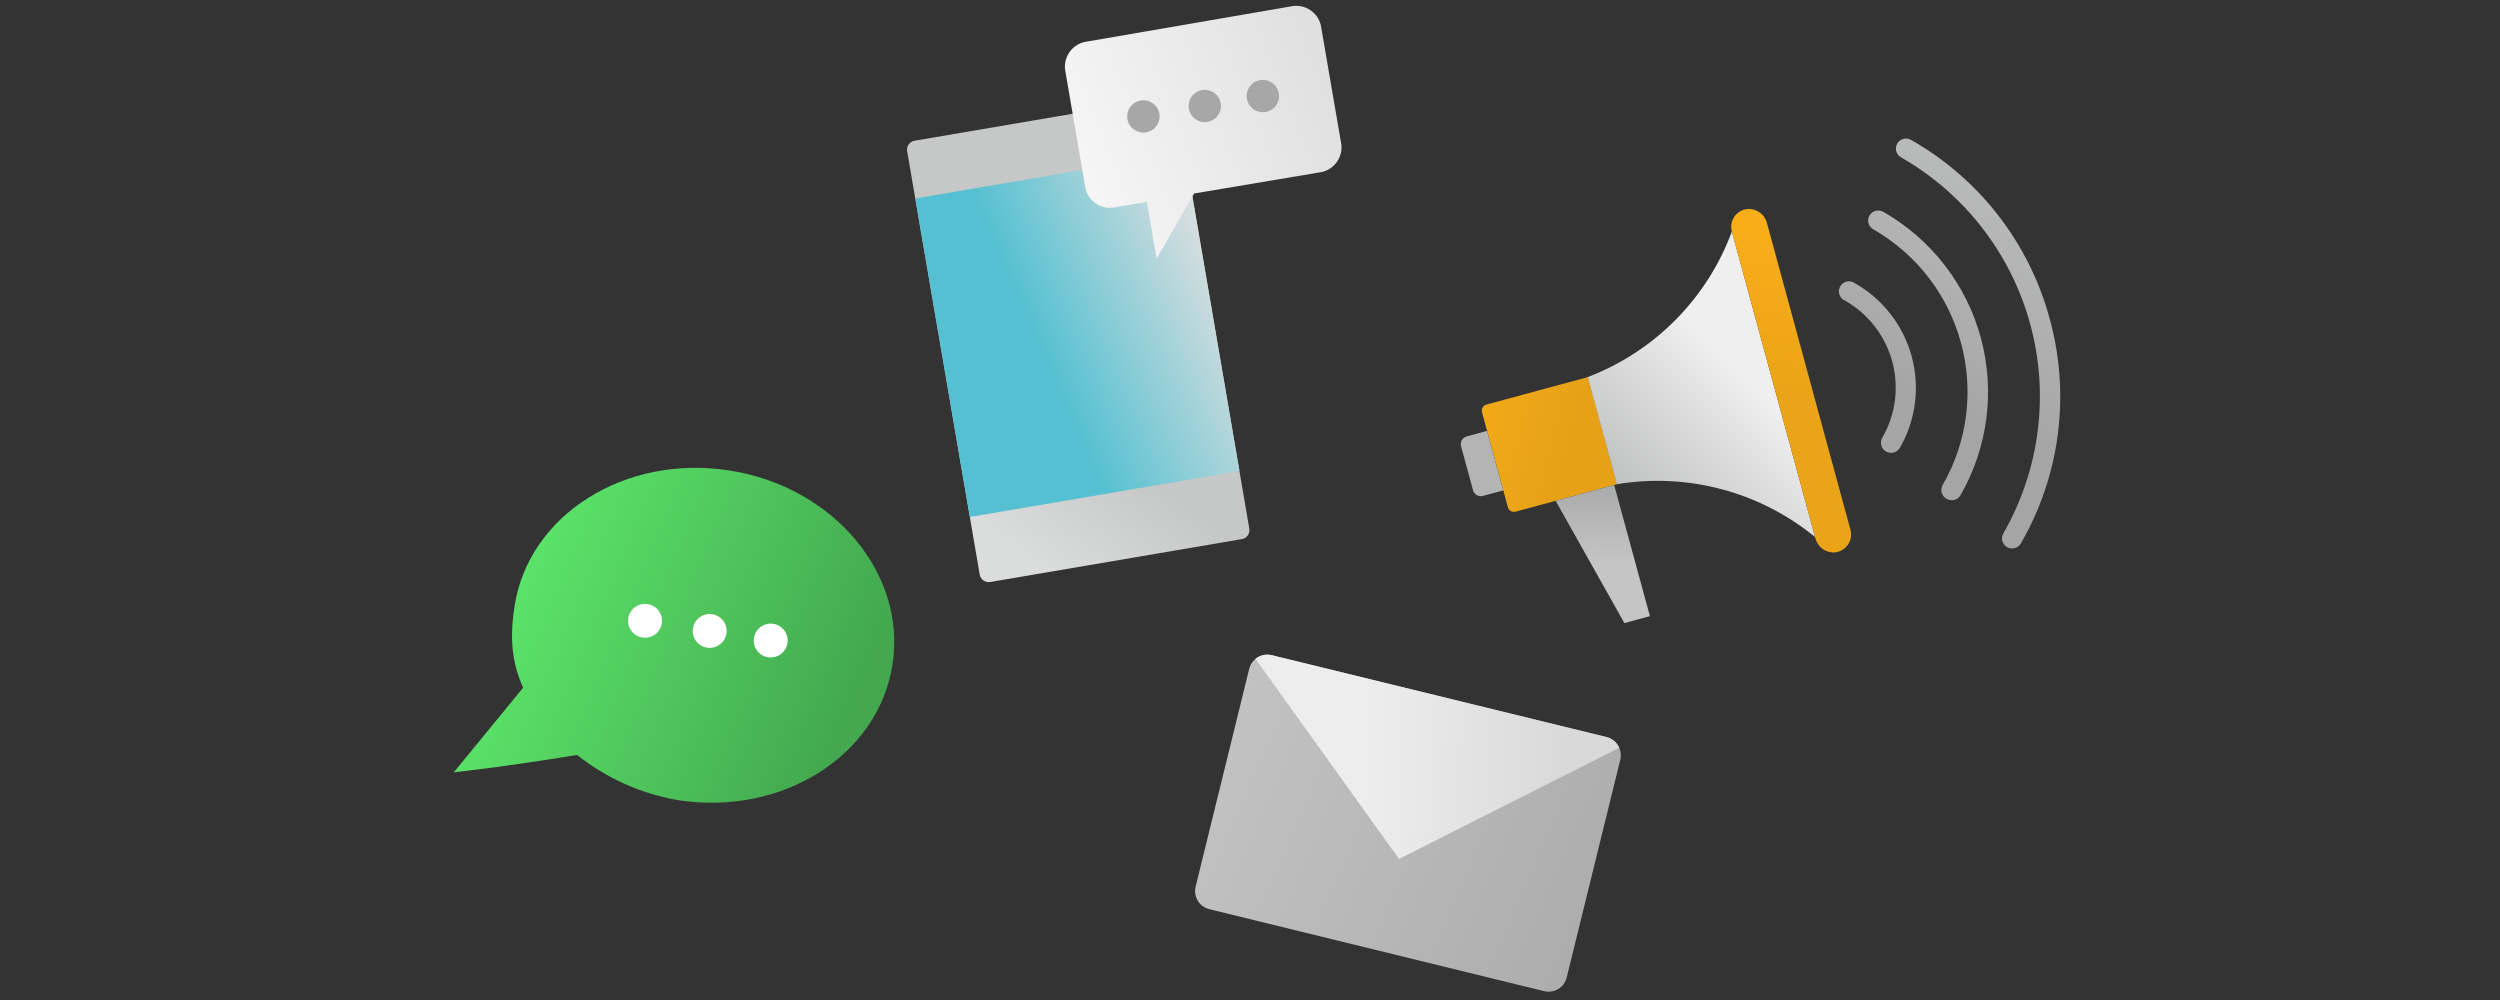 <svg xmlns="http://www.w3.org/2000/svg" width="200" height="80" viewBox="0 0 200 80">
  <rect x="0" y="0" width="200" height="80" fill="#333333" stroke="none"/>
  <defs>
    <linearGradient id="icon_nc_empty-a" x1="19.939%" x2="39.689%" y1="97.627%" y2="66.353%">
      <stop offset="0%" stop-color="#DBDCDC"/>
      <stop offset="100%" stop-color="#C6C7C7"/>
    </linearGradient>
    <linearGradient id="icon_nc_empty-b" x1="35.878%" x2="108.216%" y1="54.214%" y2="32.865%">
      <stop offset="0%" stop-color="#54C0D1"/>
      <stop offset="99.952%" stop-color="#DFE0E0"/>
    </linearGradient>
    <linearGradient id="icon_nc_empty-c" x1="6.067%" x2="94.554%" y1="61.063%" y2="28.698%">
      <stop offset="0%" stop-color="#F5F5F5"/>
      <stop offset="100%" stop-color="#E0E0E0"/>
    </linearGradient>
    <linearGradient id="icon_nc_empty-d" x1="56.43%" x2="43.687%" y1="-4.305%" y2="103.121%">
      <stop offset="0%" stop-color="#C2C2C2"/>
      <stop offset="100%" stop-color="#ADADAD"/>
    </linearGradient>
    <linearGradient id="icon_nc_empty-e" x1="85.603%" x2="30.771%" y1="50.821%" y2="50.098%">
      <stop offset="0%" stop-color="#D9D9D9"/>
      <stop offset="100%" stop-color="#EDEDED"/>
    </linearGradient>
    <linearGradient id="icon_nc_empty-f" x1="66.344%" x2="-55.034%" y1="58.226%" y2="-11.395%">
      <stop offset="0%" stop-color="#E6A117"/>
      <stop offset="100%" stop-color="#FAAF19"/>
    </linearGradient>
    <linearGradient id="icon_nc_empty-g" x1="67.167%" x2="31.8%" y1="45.409%" y2="92.71%">
      <stop offset="0%" stop-color="#EFEFF0"/>
      <stop offset="100%" stop-color="#C3C4C4"/>
    </linearGradient>
    <linearGradient id="icon_nc_empty-h" x1="49.819%" x2="53.078%" y1="52.693%" y2="3.325%">
      <stop offset="0%" stop-color="#EBA417"/>
      <stop offset="100%" stop-color="#FAAF19"/>
    </linearGradient>
    <linearGradient id="icon_nc_empty-i" x1="48.239%" x2="48.568%" y1="56.835%" y2="-.083%">
      <stop offset="0%" stop-color="#C5C5C6"/>
      <stop offset="100%" stop-color="#A9AAAA"/>
    </linearGradient>
    <linearGradient id="icon_nc_empty-j" x1="42.717%" x2="57.104%" y1="66.921%" y2="8.935%">
      <stop offset="0%" stop-color="#A5A5A6"/>
      <stop offset="100%" stop-color="#BABBBB"/>
    </linearGradient>
    <linearGradient id="icon_nc_empty-k" x1="42.727%" x2="63.74%" y1="64.237%" y2="-17.802%">
      <stop offset="0%" stop-color="#A5A5A6"/>
      <stop offset="100%" stop-color="#BABBBB"/>
    </linearGradient>
    <linearGradient id="icon_nc_empty-l" x1="42.965%" x2="81.443%" y1="57.632%" y2="-80.938%">
      <stop offset="0%" stop-color="#A5A5A6"/>
      <stop offset="100%" stop-color="#BABBBB"/>
    </linearGradient>
    <linearGradient id="icon_nc_empty-m" x1="90.131%" x2="9.525%" y1="63.459%" y2="36.531%">
      <stop offset="0%" stop-color="#43A84F"/>
      <stop offset="100%" stop-color="#5CE66A"/>
    </linearGradient>
  </defs>
  <g fill="none">
    <path fill="url(#icon_nc_empty-a)" d="M76.039,9.279 L96.462,9.288 C96.864,9.289 97.189,9.614 97.19,10.016 L97.205,44.379 C97.205,44.781 96.88,45.107 96.478,45.107 C96.478,45.107 96.478,45.107 96.478,45.106 L76.054,45.097 C75.653,45.097 75.327,44.771 75.327,44.37 L75.312,10.006 C75.311,9.604 75.637,9.279 76.038,9.278 C76.039,9.278 76.039,9.278 76.039,9.279 Z" transform="rotate(-9.7 86.258 27.193)"/>
    <polygon fill="url(#icon_nc_empty-b)" points="75.245 13.846 97.122 13.855 97.133 39.709 75.256 39.699" transform="rotate(-9.7 86.189 26.777)"/>
    <path fill="url(#icon_nc_empty-c)" d="M103.231,0.52 L87.005,3.317 C86.469,3.375 85.977,3.644 85.639,4.063 C85.302,4.483 85.145,5.02 85.205,5.555 L86.843,15.105 C87.121,16.174 88.205,16.825 89.283,16.571 L91.75,16.151 L92.536,20.699 L95.525,15.48 L105.509,13.801 C106.045,13.744 106.537,13.475 106.875,13.055 C107.212,12.636 107.369,12.099 107.309,11.564 L105.666,2.014 C105.405,0.932 104.317,0.265 103.231,0.52 Z"/>
    <path fill="#A7A7A8" d="M91.251 8.039C90.547 8.16 90.074 8.828 90.194 9.531 90.315 10.234 90.984 10.707 91.689 10.587 92.394 10.467 92.868 9.8 92.749 9.097 92.626 8.393 91.957 7.921 91.251 8.039L91.251 8.039zM96.164 7.206C95.648 7.295 95.236 7.686 95.121 8.196 95.007 8.706 95.211 9.235 95.64 9.536 96.068 9.837 96.636 9.85 97.079 9.571 97.522 9.291 97.752 8.772 97.662 8.257 97.537 7.556 96.868 7.087 96.164 7.206L96.164 7.206zM100.808 6.411C100.104 6.532 99.631 7.2 99.752 7.903 99.873 8.606 100.542 9.079 101.247 8.959 101.951 8.839 102.426 8.172 102.306 7.469 102.183 6.765 101.514 6.293 100.808 6.411z"/>
    <path fill="url(#icon_nc_empty-d)" d="M103.663,50.569 L121.596,50.58 C122.42,50.58 123.088,51.248 123.088,52.073 L123.105,79.648 C123.105,80.473 122.437,81.142 121.612,81.143 C121.611,81.143 121.611,81.143 121.61,81.143 L103.677,81.132 C102.853,81.132 102.185,80.464 102.184,79.639 L102.168,52.064 C102.167,51.239 102.836,50.57 103.661,50.569 C103.661,50.569 103.662,50.569 103.663,50.569 Z" transform="rotate(-76.21 112.636 65.856)"/>
    <path fill="url(#icon_nc_empty-e)" d="M129.536,59.827 C129.356,59.402 128.99,59.085 128.543,58.965 L101.74,52.414 C101.284,52.301 100.802,52.409 100.438,52.705 L100.438,52.705 L111.919,68.716 L129.531,59.827"/>
    <path fill="url(#icon_nc_empty-f)" d="M119.943,31.172 L128.354,31.178 L128.36,40.058 L119.948,40.052 C119.67,40.052 119.443,39.826 119.443,39.548 L119.438,31.676 C119.438,31.398 119.664,31.172 119.943,31.172 L119.943,31.172 Z" transform="rotate(-15.19 123.899 35.615)"/>
    <path fill="url(#icon_nc_empty-g)" d="M145.207,42.965 C140.78,39.341 135.001,37.799 129.351,38.736 L127.018,30.165 C132.365,28.124 136.568,23.88 138.549,18.523 L145.207,42.965 Z"/>
    <path fill="url(#icon_nc_empty-h)" d="M148.039,42.389 L141.354,17.835 C141.174,17.147 140.534,16.68 139.823,16.716 C139.395,16.749 139.006,16.971 138.759,17.32 C138.513,17.67 138.436,18.111 138.549,18.523 L145.235,43.077 C145.412,43.76 146.043,44.226 146.749,44.196 C147.178,44.163 147.57,43.943 147.819,43.594 C148.068,43.245 148.149,42.803 148.039,42.389 L148.039,42.389 Z"/>
    <polygon fill="url(#icon_nc_empty-i)" points="129.132 38.797 131.993 49.292 129.951 49.846 124.449 40.062"/>
    <path fill="url(#icon_nc_empty-j)" d="M163.974,25.494 C162.337,19.44 158.343,14.29 152.88,11.189 C152.492,10.968 151.999,11.102 151.778,11.488 C151.556,11.874 151.69,12.366 152.078,12.587 C157.164,15.494 160.884,20.296 162.42,25.939 C163.956,31.581 163.181,37.601 160.266,42.674 C160.045,43.06 160.179,43.553 160.566,43.773 C160.954,43.994 161.447,43.86 161.668,43.474 C164.817,38.029 165.647,31.553 163.974,25.494 Z"/>
    <path fill="url(#icon_nc_empty-k)" d="M150.659,16.945 C150.271,16.725 149.778,16.859 149.556,17.245 C149.335,17.631 149.469,18.123 149.857,18.344 C157.045,22.462 159.534,31.607 155.42,38.786 C155.308,38.974 155.277,39.199 155.334,39.41 C155.391,39.621 155.531,39.799 155.723,39.905 C155.911,40.018 156.136,40.05 156.347,39.994 C156.558,39.938 156.738,39.799 156.845,39.608 C159.039,35.785 159.619,31.249 158.459,26.998 C157.299,22.748 154.493,19.132 150.659,16.945 L150.659,16.945 Z"/>
    <path fill="url(#icon_nc_empty-l)" d="M148.393,22.657 C148.14,22.476 147.806,22.455 147.533,22.604 C147.26,22.753 147.097,23.046 147.114,23.355 C147.131,23.665 147.325,23.938 147.613,24.056 C149.464,25.113 150.819,26.861 151.377,28.914 C151.936,30.968 151.653,33.159 150.591,35.004 C150.477,35.191 150.444,35.416 150.5,35.627 C150.556,35.838 150.696,36.018 150.889,36.123 C151.041,36.21 151.219,36.246 151.393,36.224 C151.643,36.189 151.864,36.043 151.993,35.827 C153.269,33.604 153.606,30.968 152.93,28.497 C152.255,26.027 150.622,23.926 148.393,22.657 Z"/>
    <path fill="#B4B4B5" d="M117.967,34.689 L119.649,34.69 L119.652,39.625 L117.97,39.624 C117.618,39.624 117.331,39.342 117.325,38.991 L117.322,35.343 C117.319,35.171 117.386,35.004 117.507,34.881 C117.628,34.758 117.794,34.689 117.967,34.689 Z" transform="rotate(-15.19 118.487 37.157)"/>
    <path fill="url(#icon_nc_empty-m)" d="M58.362,37.639 C50.022,36.33 42.315,41.169 41.171,48.453 C40.79,50.842 40.88,52.878 41.85,55.015 C41.85,55.015 38.771,58.764 36.303,61.785 C36.303,61.785 40.117,61.387 46.163,60.397 C48.501,62.248 51.266,63.489 54.206,64.006 C62.552,65.315 70.247,60.476 71.396,53.192 C72.546,45.908 66.708,38.948 58.362,37.639 Z"/>
    <path fill="#FFF" d="M51.822 48.33C51.28 48.242 50.738 48.488 50.449 48.954 50.16 49.421 50.181 50.014 50.503 50.459 50.825 50.903 51.383 51.11 51.918 50.983 52.452 50.857 52.857 50.421 52.944 49.88 53.062 49.143 52.56 48.45 51.822 48.33L51.822 48.33zM56.993 49.141C56.451 49.053 55.909 49.299 55.62 49.766 55.331 50.232 55.353 50.826 55.674 51.27 55.996 51.714 56.554 51.921 57.089 51.795 57.623 51.668 58.028 51.232 58.115 50.691 58.233 49.954 57.731 49.261 56.993 49.141L56.993 49.141zM61.873 49.908C61.331 49.819 60.789 50.066 60.5 50.532 60.211 50.998 60.232 51.592 60.554 52.036 60.875 52.481 61.434 52.688 61.968 52.561 62.503 52.434 62.908 51.998 62.995 51.457 63.113 50.721 62.611 50.028 61.873 49.908L61.873 49.908z"/>
  </g>
</svg>
